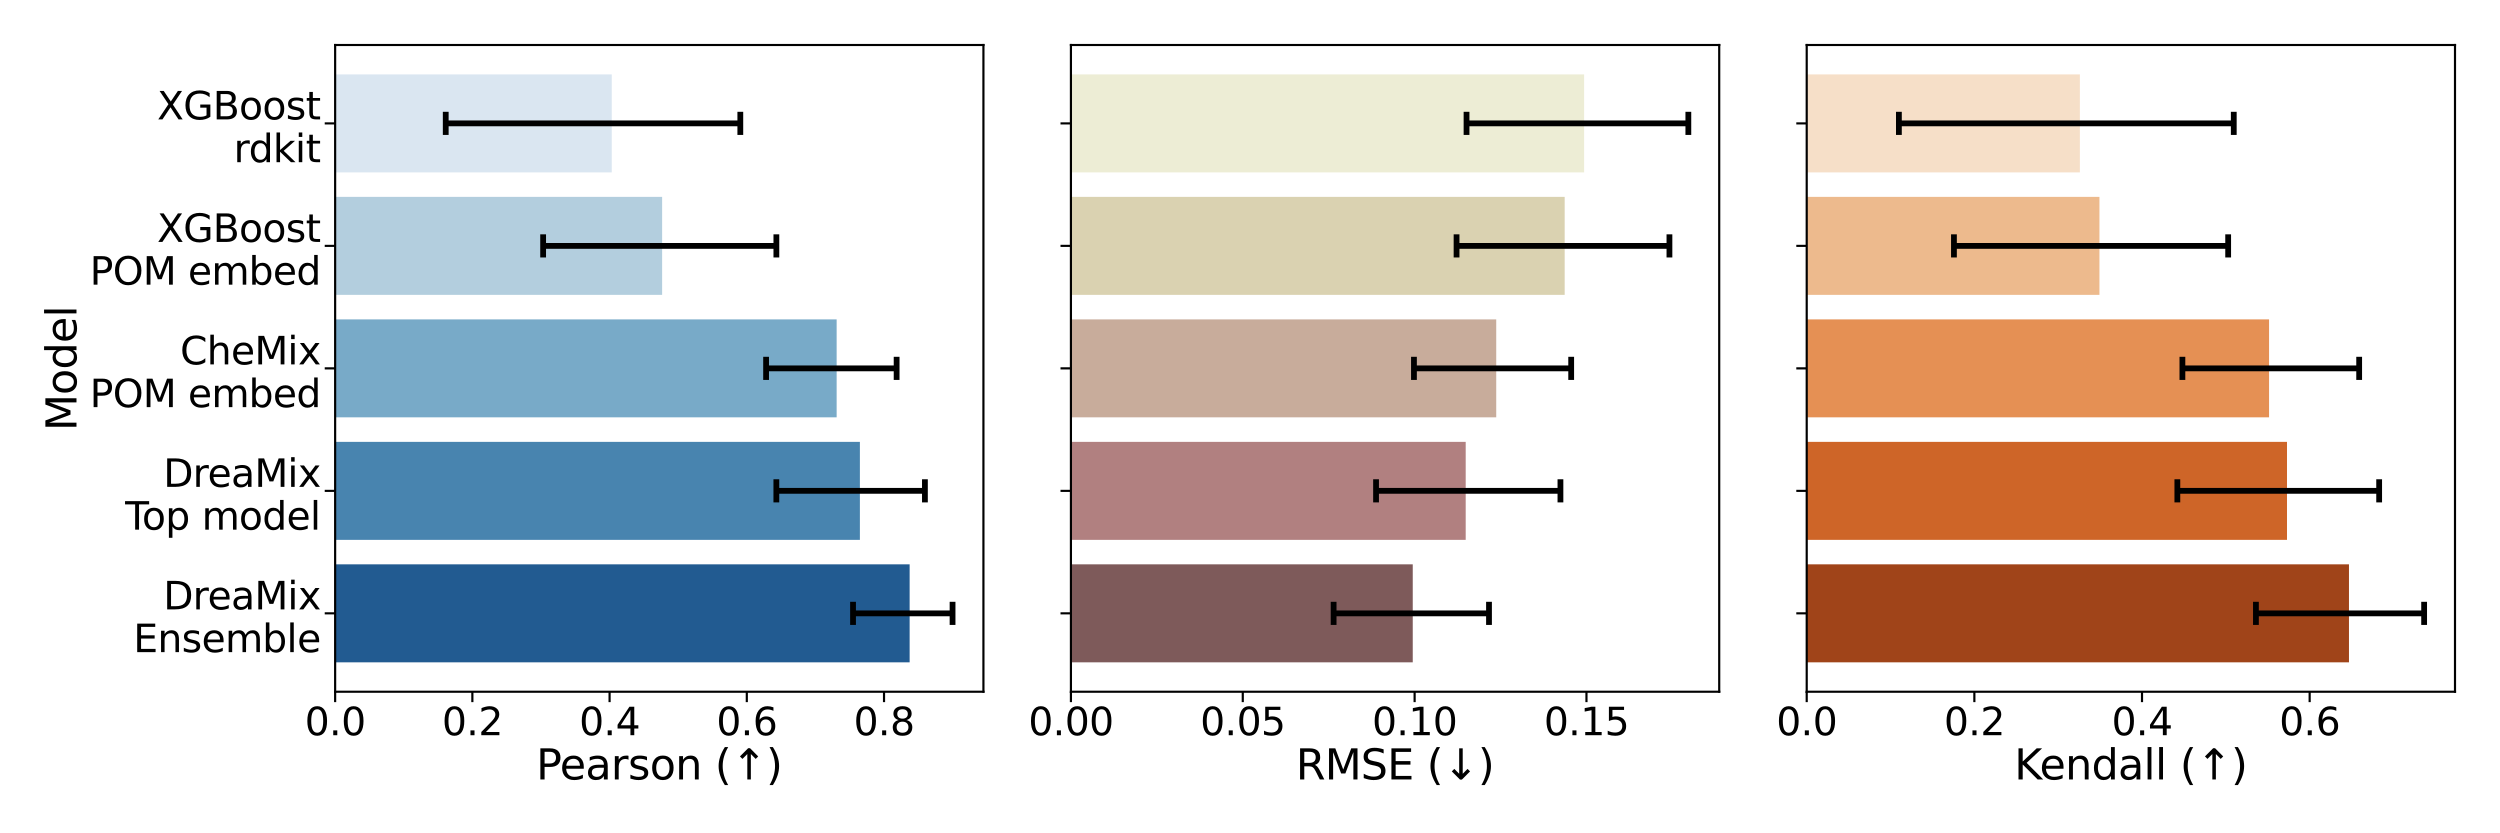 <?xml version="1.0" encoding="utf-8" standalone="no"?>
<!DOCTYPE svg PUBLIC "-//W3C//DTD SVG 1.1//EN"
  "http://www.w3.org/Graphics/SVG/1.1/DTD/svg11.dtd">
<svg xmlns:xlink="http://www.w3.org/1999/xlink" width="2160pt" height="720pt" viewBox="0 0 2160 720" xmlns="http://www.w3.org/2000/svg" version="1.1">
 <defs>
  <style type="text/css">*{stroke-linejoin: round; stroke-linecap: butt}</style>
 </defs>
 <g id="figure_1">
  <g id="patch_1">
   <path d="M 0 720 
L 2160 720 
L 2160 0 
L 0 0 
z
" style="fill: #ffffff"/>
  </g>
  <g id="axes_1">
   <g id="patch_2">
    <path d="M 289.56 597.66 
L 849.68 597.66 
L 849.68 38.88 
L 289.56 38.88 
z
" style="fill: #ffffff"/>
   </g>
   <g id="patch_3">
    <path d="M 289.56 64.279 
L 528.559 64.279 
L 528.559 148.943 
L 289.56 148.943 
z
" clip-path="url(#pa38b4988a2)" style="fill: #dae6f1"/>
   </g>
   <g id="patch_4">
    <path d="M 289.56 170.109 
L 572.081 170.109 
L 572.081 254.772 
L 289.56 254.772 
z
" clip-path="url(#pa38b4988a2)" style="fill: #b3cede"/>
   </g>
   <g id="patch_5">
    <path d="M 289.56 275.938 
L 722.865 275.938 
L 722.865 360.602 
L 289.56 360.602 
z
" clip-path="url(#pa38b4988a2)" style="fill: #78aac8"/>
   </g>
   <g id="patch_6">
    <path d="M 289.56 381.768 
L 742.945 381.768 
L 742.945 466.431 
L 289.56 466.431 
z
" clip-path="url(#pa38b4988a2)" style="fill: #4884af"/>
   </g>
   <g id="patch_7">
    <path d="M 289.56 487.597 
L 785.924 487.597 
L 785.924 572.261 
L 289.56 572.261 
z
" clip-path="url(#pa38b4988a2)" style="fill: #225b91"/>
   </g>
   <g id="matplotlib.axis_1">
    <g id="xtick_1">
     <g id="line2d_1">
      <defs>
       <path id="mf8a71dfb52" d="M 0 0 
L 0 9 
" style="stroke: #000000; stroke-width: 1.875"/>
      </defs>
      <g>
       <use xlink:href="#mf8a71dfb52" x="289.56" y="597.66" style="stroke: #000000; stroke-width: 1.875"/>
      </g>
     </g>
     <g id="text_1">
      <!-- 0.0 -->
      <g transform="translate(263.32 635.235) scale(0.33 -0.33)">
       <defs>
        <path id="DejaVuSans-30" d="M 2034 4250 
Q 1547 4250 1301 3770 
Q 1056 3291 1056 2328 
Q 1056 1369 1301 889 
Q 1547 409 2034 409 
Q 2525 409 2770 889 
Q 3016 1369 3016 2328 
Q 3016 3291 2770 3770 
Q 2525 4250 2034 4250 
z
M 2034 4750 
Q 2819 4750 3233 4129 
Q 3647 3509 3647 2328 
Q 3647 1150 3233 529 
Q 2819 -91 2034 -91 
Q 1250 -91 836 529 
Q 422 1150 422 2328 
Q 422 3509 836 4129 
Q 1250 4750 2034 4750 
z
" transform="scale(0.016)"/>
        <path id="DejaVuSans-2e" d="M 684 794 
L 1344 794 
L 1344 0 
L 684 0 
L 684 794 
z
" transform="scale(0.016)"/>
       </defs>
       <use xlink:href="#DejaVuSans-30"/>
       <use xlink:href="#DejaVuSans-2e" x="63.623"/>
       <use xlink:href="#DejaVuSans-30" x="95.41"/>
      </g>
     </g>
    </g>
    <g id="xtick_2">
     <g id="line2d_2">
      <g>
       <use xlink:href="#mf8a71dfb52" x="408.12" y="597.66" style="stroke: #000000; stroke-width: 1.875"/>
      </g>
     </g>
     <g id="text_2">
      <!-- 0.2 -->
      <g transform="translate(381.88 635.235) scale(0.33 -0.33)">
       <defs>
        <path id="DejaVuSans-32" d="M 1228 531 
L 3431 531 
L 3431 0 
L 469 0 
L 469 531 
Q 828 903 1448 1529 
Q 2069 2156 2228 2338 
Q 2531 2678 2651 2914 
Q 2772 3150 2772 3378 
Q 2772 3750 2511 3984 
Q 2250 4219 1831 4219 
Q 1534 4219 1204 4116 
Q 875 4013 500 3803 
L 500 4441 
Q 881 4594 1212 4672 
Q 1544 4750 1819 4750 
Q 2544 4750 2975 4387 
Q 3406 4025 3406 3419 
Q 3406 3131 3298 2873 
Q 3191 2616 2906 2266 
Q 2828 2175 2409 1742 
Q 1991 1309 1228 531 
z
" transform="scale(0.016)"/>
       </defs>
       <use xlink:href="#DejaVuSans-30"/>
       <use xlink:href="#DejaVuSans-2e" x="63.623"/>
       <use xlink:href="#DejaVuSans-32" x="95.41"/>
      </g>
     </g>
    </g>
    <g id="xtick_3">
     <g id="line2d_3">
      <g>
       <use xlink:href="#mf8a71dfb52" x="526.679" y="597.66" style="stroke: #000000; stroke-width: 1.875"/>
      </g>
     </g>
     <g id="text_3">
      <!-- 0.4 -->
      <g transform="translate(500.439 635.235) scale(0.33 -0.33)">
       <defs>
        <path id="DejaVuSans-34" d="M 2419 4116 
L 825 1625 
L 2419 1625 
L 2419 4116 
z
M 2253 4666 
L 3047 4666 
L 3047 1625 
L 3713 1625 
L 3713 1100 
L 3047 1100 
L 3047 0 
L 2419 0 
L 2419 1100 
L 313 1100 
L 313 1709 
L 2253 4666 
z
" transform="scale(0.016)"/>
       </defs>
       <use xlink:href="#DejaVuSans-30"/>
       <use xlink:href="#DejaVuSans-2e" x="63.623"/>
       <use xlink:href="#DejaVuSans-34" x="95.41"/>
      </g>
     </g>
    </g>
    <g id="xtick_4">
     <g id="line2d_4">
      <g>
       <use xlink:href="#mf8a71dfb52" x="645.239" y="597.66" style="stroke: #000000; stroke-width: 1.875"/>
      </g>
     </g>
     <g id="text_4">
      <!-- 0.6 -->
      <g transform="translate(618.999 635.235) scale(0.33 -0.33)">
       <defs>
        <path id="DejaVuSans-36" d="M 2113 2584 
Q 1688 2584 1439 2293 
Q 1191 2003 1191 1497 
Q 1191 994 1439 701 
Q 1688 409 2113 409 
Q 2538 409 2786 701 
Q 3034 994 3034 1497 
Q 3034 2003 2786 2293 
Q 2538 2584 2113 2584 
z
M 3366 4563 
L 3366 3988 
Q 3128 4100 2886 4159 
Q 2644 4219 2406 4219 
Q 1781 4219 1451 3797 
Q 1122 3375 1075 2522 
Q 1259 2794 1537 2939 
Q 1816 3084 2150 3084 
Q 2853 3084 3261 2657 
Q 3669 2231 3669 1497 
Q 3669 778 3244 343 
Q 2819 -91 2113 -91 
Q 1303 -91 875 529 
Q 447 1150 447 2328 
Q 447 3434 972 4092 
Q 1497 4750 2381 4750 
Q 2619 4750 2861 4703 
Q 3103 4656 3366 4563 
z
" transform="scale(0.016)"/>
       </defs>
       <use xlink:href="#DejaVuSans-30"/>
       <use xlink:href="#DejaVuSans-2e" x="63.623"/>
       <use xlink:href="#DejaVuSans-36" x="95.41"/>
      </g>
     </g>
    </g>
    <g id="xtick_5">
     <g id="line2d_5">
      <g>
       <use xlink:href="#mf8a71dfb52" x="763.799" y="597.66" style="stroke: #000000; stroke-width: 1.875"/>
      </g>
     </g>
     <g id="text_5">
      <!-- 0.8 -->
      <g transform="translate(737.559 635.235) scale(0.33 -0.33)">
       <defs>
        <path id="DejaVuSans-38" d="M 2034 2216 
Q 1584 2216 1326 1975 
Q 1069 1734 1069 1313 
Q 1069 891 1326 650 
Q 1584 409 2034 409 
Q 2484 409 2743 651 
Q 3003 894 3003 1313 
Q 3003 1734 2745 1975 
Q 2488 2216 2034 2216 
z
M 1403 2484 
Q 997 2584 770 2862 
Q 544 3141 544 3541 
Q 544 4100 942 4425 
Q 1341 4750 2034 4750 
Q 2731 4750 3128 4425 
Q 3525 4100 3525 3541 
Q 3525 3141 3298 2862 
Q 3072 2584 2669 2484 
Q 3125 2378 3379 2068 
Q 3634 1759 3634 1313 
Q 3634 634 3220 271 
Q 2806 -91 2034 -91 
Q 1263 -91 848 271 
Q 434 634 434 1313 
Q 434 1759 690 2068 
Q 947 2378 1403 2484 
z
M 1172 3481 
Q 1172 3119 1398 2916 
Q 1625 2713 2034 2713 
Q 2441 2713 2670 2916 
Q 2900 3119 2900 3481 
Q 2900 3844 2670 4047 
Q 2441 4250 2034 4250 
Q 1625 4250 1398 4047 
Q 1172 3844 1172 3481 
z
" transform="scale(0.016)"/>
       </defs>
       <use xlink:href="#DejaVuSans-30"/>
       <use xlink:href="#DejaVuSans-2e" x="63.623"/>
       <use xlink:href="#DejaVuSans-38" x="95.41"/>
      </g>
     </g>
    </g>
    <g id="text_6">
     <!-- Pearson (↑) -->
     <g transform="translate(463.265 673.452) scale(0.36 -0.36)">
      <defs>
       <path id="DejaVuSans-50" d="M 1259 4147 
L 1259 2394 
L 2053 2394 
Q 2494 2394 2734 2622 
Q 2975 2850 2975 3272 
Q 2975 3691 2734 3919 
Q 2494 4147 2053 4147 
L 1259 4147 
z
M 628 4666 
L 2053 4666 
Q 2838 4666 3239 4311 
Q 3641 3956 3641 3272 
Q 3641 2581 3239 2228 
Q 2838 1875 2053 1875 
L 1259 1875 
L 1259 0 
L 628 0 
L 628 4666 
z
" transform="scale(0.016)"/>
       <path id="DejaVuSans-65" d="M 3597 1894 
L 3597 1613 
L 953 1613 
Q 991 1019 1311 708 
Q 1631 397 2203 397 
Q 2534 397 2845 478 
Q 3156 559 3463 722 
L 3463 178 
Q 3153 47 2828 -22 
Q 2503 -91 2169 -91 
Q 1331 -91 842 396 
Q 353 884 353 1716 
Q 353 2575 817 3079 
Q 1281 3584 2069 3584 
Q 2775 3584 3186 3129 
Q 3597 2675 3597 1894 
z
M 3022 2063 
Q 3016 2534 2758 2815 
Q 2500 3097 2075 3097 
Q 1594 3097 1305 2825 
Q 1016 2553 972 2059 
L 3022 2063 
z
" transform="scale(0.016)"/>
       <path id="DejaVuSans-61" d="M 2194 1759 
Q 1497 1759 1228 1600 
Q 959 1441 959 1056 
Q 959 750 1161 570 
Q 1363 391 1709 391 
Q 2188 391 2477 730 
Q 2766 1069 2766 1631 
L 2766 1759 
L 2194 1759 
z
M 3341 1997 
L 3341 0 
L 2766 0 
L 2766 531 
Q 2569 213 2275 61 
Q 1981 -91 1556 -91 
Q 1019 -91 701 211 
Q 384 513 384 1019 
Q 384 1609 779 1909 
Q 1175 2209 1959 2209 
L 2766 2209 
L 2766 2266 
Q 2766 2663 2505 2880 
Q 2244 3097 1772 3097 
Q 1472 3097 1187 3025 
Q 903 2953 641 2809 
L 641 3341 
Q 956 3463 1253 3523 
Q 1550 3584 1831 3584 
Q 2591 3584 2966 3190 
Q 3341 2797 3341 1997 
z
" transform="scale(0.016)"/>
       <path id="DejaVuSans-72" d="M 2631 2963 
Q 2534 3019 2420 3045 
Q 2306 3072 2169 3072 
Q 1681 3072 1420 2755 
Q 1159 2438 1159 1844 
L 1159 0 
L 581 0 
L 581 3500 
L 1159 3500 
L 1159 2956 
Q 1341 3275 1631 3429 
Q 1922 3584 2338 3584 
Q 2397 3584 2469 3576 
Q 2541 3569 2628 3553 
L 2631 2963 
z
" transform="scale(0.016)"/>
       <path id="DejaVuSans-73" d="M 2834 3397 
L 2834 2853 
Q 2591 2978 2328 3040 
Q 2066 3103 1784 3103 
Q 1356 3103 1142 2972 
Q 928 2841 928 2578 
Q 928 2378 1081 2264 
Q 1234 2150 1697 2047 
L 1894 2003 
Q 2506 1872 2764 1633 
Q 3022 1394 3022 966 
Q 3022 478 2636 193 
Q 2250 -91 1575 -91 
Q 1294 -91 989 -36 
Q 684 19 347 128 
L 347 722 
Q 666 556 975 473 
Q 1284 391 1588 391 
Q 1994 391 2212 530 
Q 2431 669 2431 922 
Q 2431 1156 2273 1281 
Q 2116 1406 1581 1522 
L 1381 1569 
Q 847 1681 609 1914 
Q 372 2147 372 2553 
Q 372 3047 722 3315 
Q 1072 3584 1716 3584 
Q 2034 3584 2315 3537 
Q 2597 3491 2834 3397 
z
" transform="scale(0.016)"/>
       <path id="DejaVuSans-6f" d="M 1959 3097 
Q 1497 3097 1228 2736 
Q 959 2375 959 1747 
Q 959 1119 1226 758 
Q 1494 397 1959 397 
Q 2419 397 2687 759 
Q 2956 1122 2956 1747 
Q 2956 2369 2687 2733 
Q 2419 3097 1959 3097 
z
M 1959 3584 
Q 2709 3584 3137 3096 
Q 3566 2609 3566 1747 
Q 3566 888 3137 398 
Q 2709 -91 1959 -91 
Q 1206 -91 779 398 
Q 353 888 353 1747 
Q 353 2609 779 3096 
Q 1206 3584 1959 3584 
z
" transform="scale(0.016)"/>
       <path id="DejaVuSans-6e" d="M 3513 2113 
L 3513 0 
L 2938 0 
L 2938 2094 
Q 2938 2591 2744 2837 
Q 2550 3084 2163 3084 
Q 1697 3084 1428 2787 
Q 1159 2491 1159 1978 
L 1159 0 
L 581 0 
L 581 3500 
L 1159 3500 
L 1159 2956 
Q 1366 3272 1645 3428 
Q 1925 3584 2291 3584 
Q 2894 3584 3203 3211 
Q 3513 2838 3513 2113 
z
" transform="scale(0.016)"/>
       <path id="DejaVuSans-20" transform="scale(0.016)"/>
       <path id="DejaVuSans-28" d="M 1984 4856 
Q 1566 4138 1362 3434 
Q 1159 2731 1159 2009 
Q 1159 1288 1364 580 
Q 1569 -128 1984 -844 
L 1484 -844 
Q 1016 -109 783 600 
Q 550 1309 550 2009 
Q 550 2706 781 3412 
Q 1013 4119 1484 4856 
L 1984 4856 
z
" transform="scale(0.016)"/>
       <path id="DejaVuSans-2191" d="M 2541 4688 
L 2822 4688 
L 4047 3456 
L 3672 3081 
L 2947 3813 
L 2947 0 
L 2416 0 
L 2416 3813 
L 1684 3081 
L 1309 3456 
L 2541 4688 
z
" transform="scale(0.016)"/>
       <path id="DejaVuSans-29" d="M 513 4856 
L 1013 4856 
Q 1481 4119 1714 3412 
Q 1947 2706 1947 2009 
Q 1947 1309 1714 600 
Q 1481 -109 1013 -844 
L 513 -844 
Q 928 -128 1133 580 
Q 1338 1288 1338 2009 
Q 1338 2731 1133 3434 
Q 928 4138 513 4856 
z
" transform="scale(0.016)"/>
      </defs>
      <use xlink:href="#DejaVuSans-50"/>
      <use xlink:href="#DejaVuSans-65" x="56.678"/>
      <use xlink:href="#DejaVuSans-61" x="118.201"/>
      <use xlink:href="#DejaVuSans-72" x="179.48"/>
      <use xlink:href="#DejaVuSans-73" x="220.594"/>
      <use xlink:href="#DejaVuSans-6f" x="272.693"/>
      <use xlink:href="#DejaVuSans-6e" x="333.875"/>
      <use xlink:href="#DejaVuSans-20" x="397.254"/>
      <use xlink:href="#DejaVuSans-28" x="429.041"/>
      <use xlink:href="#DejaVuSans-2191" x="468.055"/>
      <use xlink:href="#DejaVuSans-29" x="551.844"/>
     </g>
    </g>
   </g>
   <g id="matplotlib.axis_2">
    <g id="ytick_1">
     <g id="line2d_6">
      <defs>
       <path id="m5693f04864" d="M 0 0 
L -9 0 
" style="stroke: #000000; stroke-width: 1.875"/>
      </defs>
      <g>
       <use xlink:href="#m5693f04864" x="289.56" y="106.611" style="stroke: #000000; stroke-width: 1.875"/>
      </g>
     </g>
     <g id="text_7">
      <!-- XGBoost -->
      <g transform="translate(135.732 103.179) scale(0.33 -0.33)">
       <defs>
        <path id="DejaVuSans-58" d="M 403 4666 
L 1081 4666 
L 2241 2931 
L 3406 4666 
L 4084 4666 
L 2584 2425 
L 4184 0 
L 3506 0 
L 2194 1984 
L 872 0 
L 191 0 
L 1856 2491 
L 403 4666 
z
" transform="scale(0.016)"/>
        <path id="DejaVuSans-47" d="M 3809 666 
L 3809 1919 
L 2778 1919 
L 2778 2438 
L 4434 2438 
L 4434 434 
Q 4069 175 3628 42 
Q 3188 -91 2688 -91 
Q 1594 -91 976 548 
Q 359 1188 359 2328 
Q 359 3472 976 4111 
Q 1594 4750 2688 4750 
Q 3144 4750 3555 4637 
Q 3966 4525 4313 4306 
L 4313 3634 
Q 3963 3931 3569 4081 
Q 3175 4231 2741 4231 
Q 1884 4231 1454 3753 
Q 1025 3275 1025 2328 
Q 1025 1384 1454 906 
Q 1884 428 2741 428 
Q 3075 428 3337 486 
Q 3600 544 3809 666 
z
" transform="scale(0.016)"/>
        <path id="DejaVuSans-42" d="M 1259 2228 
L 1259 519 
L 2272 519 
Q 2781 519 3026 730 
Q 3272 941 3272 1375 
Q 3272 1813 3026 2020 
Q 2781 2228 2272 2228 
L 1259 2228 
z
M 1259 4147 
L 1259 2741 
L 2194 2741 
Q 2656 2741 2882 2914 
Q 3109 3088 3109 3444 
Q 3109 3797 2882 3972 
Q 2656 4147 2194 4147 
L 1259 4147 
z
M 628 4666 
L 2241 4666 
Q 2963 4666 3353 4366 
Q 3744 4066 3744 3513 
Q 3744 3084 3544 2831 
Q 3344 2578 2956 2516 
Q 3422 2416 3680 2098 
Q 3938 1781 3938 1306 
Q 3938 681 3513 340 
Q 3088 0 2303 0 
L 628 0 
L 628 4666 
z
" transform="scale(0.016)"/>
        <path id="DejaVuSans-74" d="M 1172 4494 
L 1172 3500 
L 2356 3500 
L 2356 3053 
L 1172 3053 
L 1172 1153 
Q 1172 725 1289 603 
Q 1406 481 1766 481 
L 2356 481 
L 2356 0 
L 1766 0 
Q 1100 0 847 248 
Q 594 497 594 1153 
L 594 3053 
L 172 3053 
L 172 3500 
L 594 3500 
L 594 4494 
L 1172 4494 
z
" transform="scale(0.016)"/>
       </defs>
       <use xlink:href="#DejaVuSans-58"/>
       <use xlink:href="#DejaVuSans-47" x="68.506"/>
       <use xlink:href="#DejaVuSans-42" x="145.996"/>
       <use xlink:href="#DejaVuSans-6f" x="214.6"/>
       <use xlink:href="#DejaVuSans-6f" x="275.781"/>
       <use xlink:href="#DejaVuSans-73" x="336.963"/>
       <use xlink:href="#DejaVuSans-74" x="389.062"/>
      </g>
      <!-- rdkit -->
      <g transform="translate(201.908 140.132) scale(0.33 -0.33)">
       <defs>
        <path id="DejaVuSans-64" d="M 2906 2969 
L 2906 4863 
L 3481 4863 
L 3481 0 
L 2906 0 
L 2906 525 
Q 2725 213 2448 61 
Q 2172 -91 1784 -91 
Q 1150 -91 751 415 
Q 353 922 353 1747 
Q 353 2572 751 3078 
Q 1150 3584 1784 3584 
Q 2172 3584 2448 3432 
Q 2725 3281 2906 2969 
z
M 947 1747 
Q 947 1113 1208 752 
Q 1469 391 1925 391 
Q 2381 391 2643 752 
Q 2906 1113 2906 1747 
Q 2906 2381 2643 2742 
Q 2381 3103 1925 3103 
Q 1469 3103 1208 2742 
Q 947 2381 947 1747 
z
" transform="scale(0.016)"/>
        <path id="DejaVuSans-6b" d="M 581 4863 
L 1159 4863 
L 1159 1991 
L 2875 3500 
L 3609 3500 
L 1753 1863 
L 3688 0 
L 2938 0 
L 1159 1709 
L 1159 0 
L 581 0 
L 581 4863 
z
" transform="scale(0.016)"/>
        <path id="DejaVuSans-69" d="M 603 3500 
L 1178 3500 
L 1178 0 
L 603 0 
L 603 3500 
z
M 603 4863 
L 1178 4863 
L 1178 4134 
L 603 4134 
L 603 4863 
z
" transform="scale(0.016)"/>
       </defs>
       <use xlink:href="#DejaVuSans-72"/>
       <use xlink:href="#DejaVuSans-64" x="39.363"/>
       <use xlink:href="#DejaVuSans-6b" x="102.84"/>
       <use xlink:href="#DejaVuSans-69" x="160.75"/>
       <use xlink:href="#DejaVuSans-74" x="188.533"/>
      </g>
     </g>
    </g>
    <g id="ytick_2">
     <g id="line2d_7">
      <g>
       <use xlink:href="#m5693f04864" x="289.56" y="212.44" style="stroke: #000000; stroke-width: 1.875"/>
      </g>
     </g>
     <g id="text_8">
      <!-- XGBoost -->
      <g transform="translate(135.732 209.009) scale(0.33 -0.33)">
       <use xlink:href="#DejaVuSans-58"/>
       <use xlink:href="#DejaVuSans-47" x="68.506"/>
       <use xlink:href="#DejaVuSans-42" x="145.996"/>
       <use xlink:href="#DejaVuSans-6f" x="214.6"/>
       <use xlink:href="#DejaVuSans-6f" x="275.781"/>
       <use xlink:href="#DejaVuSans-73" x="336.963"/>
       <use xlink:href="#DejaVuSans-74" x="389.062"/>
      </g>
      <!-- POM embed -->
      <g transform="translate(77.57 245.962) scale(0.33 -0.33)">
       <defs>
        <path id="DejaVuSans-4f" d="M 2522 4238 
Q 1834 4238 1429 3725 
Q 1025 3213 1025 2328 
Q 1025 1447 1429 934 
Q 1834 422 2522 422 
Q 3209 422 3611 934 
Q 4013 1447 4013 2328 
Q 4013 3213 3611 3725 
Q 3209 4238 2522 4238 
z
M 2522 4750 
Q 3503 4750 4090 4092 
Q 4678 3434 4678 2328 
Q 4678 1225 4090 567 
Q 3503 -91 2522 -91 
Q 1538 -91 948 565 
Q 359 1222 359 2328 
Q 359 3434 948 4092 
Q 1538 4750 2522 4750 
z
" transform="scale(0.016)"/>
        <path id="DejaVuSans-4d" d="M 628 4666 
L 1569 4666 
L 2759 1491 
L 3956 4666 
L 4897 4666 
L 4897 0 
L 4281 0 
L 4281 4097 
L 3078 897 
L 2444 897 
L 1241 4097 
L 1241 0 
L 628 0 
L 628 4666 
z
" transform="scale(0.016)"/>
        <path id="DejaVuSans-6d" d="M 3328 2828 
Q 3544 3216 3844 3400 
Q 4144 3584 4550 3584 
Q 5097 3584 5394 3201 
Q 5691 2819 5691 2113 
L 5691 0 
L 5113 0 
L 5113 2094 
Q 5113 2597 4934 2840 
Q 4756 3084 4391 3084 
Q 3944 3084 3684 2787 
Q 3425 2491 3425 1978 
L 3425 0 
L 2847 0 
L 2847 2094 
Q 2847 2600 2669 2842 
Q 2491 3084 2119 3084 
Q 1678 3084 1418 2786 
Q 1159 2488 1159 1978 
L 1159 0 
L 581 0 
L 581 3500 
L 1159 3500 
L 1159 2956 
Q 1356 3278 1631 3431 
Q 1906 3584 2284 3584 
Q 2666 3584 2933 3390 
Q 3200 3197 3328 2828 
z
" transform="scale(0.016)"/>
        <path id="DejaVuSans-62" d="M 3116 1747 
Q 3116 2381 2855 2742 
Q 2594 3103 2138 3103 
Q 1681 3103 1420 2742 
Q 1159 2381 1159 1747 
Q 1159 1113 1420 752 
Q 1681 391 2138 391 
Q 2594 391 2855 752 
Q 3116 1113 3116 1747 
z
M 1159 2969 
Q 1341 3281 1617 3432 
Q 1894 3584 2278 3584 
Q 2916 3584 3314 3078 
Q 3713 2572 3713 1747 
Q 3713 922 3314 415 
Q 2916 -91 2278 -91 
Q 1894 -91 1617 61 
Q 1341 213 1159 525 
L 1159 0 
L 581 0 
L 581 4863 
L 1159 4863 
L 1159 2969 
z
" transform="scale(0.016)"/>
       </defs>
       <use xlink:href="#DejaVuSans-50"/>
       <use xlink:href="#DejaVuSans-4f" x="60.303"/>
       <use xlink:href="#DejaVuSans-4d" x="139.014"/>
       <use xlink:href="#DejaVuSans-20" x="225.293"/>
       <use xlink:href="#DejaVuSans-65" x="257.08"/>
       <use xlink:href="#DejaVuSans-6d" x="318.604"/>
       <use xlink:href="#DejaVuSans-62" x="416.016"/>
       <use xlink:href="#DejaVuSans-65" x="479.492"/>
       <use xlink:href="#DejaVuSans-64" x="541.016"/>
      </g>
     </g>
    </g>
    <g id="ytick_3">
     <g id="line2d_8">
      <g>
       <use xlink:href="#m5693f04864" x="289.56" y="318.27" style="stroke: #000000; stroke-width: 1.875"/>
      </g>
     </g>
     <g id="text_9">
      <!-- CheMix -->
      <g transform="translate(155.625 314.839) scale(0.33 -0.33)">
       <defs>
        <path id="DejaVuSans-43" d="M 4122 4306 
L 4122 3641 
Q 3803 3938 3442 4084 
Q 3081 4231 2675 4231 
Q 1875 4231 1450 3742 
Q 1025 3253 1025 2328 
Q 1025 1406 1450 917 
Q 1875 428 2675 428 
Q 3081 428 3442 575 
Q 3803 722 4122 1019 
L 4122 359 
Q 3791 134 3420 21 
Q 3050 -91 2638 -91 
Q 1578 -91 968 557 
Q 359 1206 359 2328 
Q 359 3453 968 4101 
Q 1578 4750 2638 4750 
Q 3056 4750 3426 4639 
Q 3797 4528 4122 4306 
z
" transform="scale(0.016)"/>
        <path id="DejaVuSans-68" d="M 3513 2113 
L 3513 0 
L 2938 0 
L 2938 2094 
Q 2938 2591 2744 2837 
Q 2550 3084 2163 3084 
Q 1697 3084 1428 2787 
Q 1159 2491 1159 1978 
L 1159 0 
L 581 0 
L 581 4863 
L 1159 4863 
L 1159 2956 
Q 1366 3272 1645 3428 
Q 1925 3584 2291 3584 
Q 2894 3584 3203 3211 
Q 3513 2838 3513 2113 
z
" transform="scale(0.016)"/>
        <path id="DejaVuSans-78" d="M 3513 3500 
L 2247 1797 
L 3578 0 
L 2900 0 
L 1881 1375 
L 863 0 
L 184 0 
L 1544 1831 
L 300 3500 
L 978 3500 
L 1906 2253 
L 2834 3500 
L 3513 3500 
z
" transform="scale(0.016)"/>
       </defs>
       <use xlink:href="#DejaVuSans-43"/>
       <use xlink:href="#DejaVuSans-68" x="69.824"/>
       <use xlink:href="#DejaVuSans-65" x="133.203"/>
       <use xlink:href="#DejaVuSans-4d" x="194.727"/>
       <use xlink:href="#DejaVuSans-69" x="281.006"/>
       <use xlink:href="#DejaVuSans-78" x="308.789"/>
      </g>
      <!-- POM embed -->
      <g transform="translate(77.57 351.791) scale(0.33 -0.33)">
       <use xlink:href="#DejaVuSans-50"/>
       <use xlink:href="#DejaVuSans-4f" x="60.303"/>
       <use xlink:href="#DejaVuSans-4d" x="139.014"/>
       <use xlink:href="#DejaVuSans-20" x="225.293"/>
       <use xlink:href="#DejaVuSans-65" x="257.08"/>
       <use xlink:href="#DejaVuSans-6d" x="318.604"/>
       <use xlink:href="#DejaVuSans-62" x="416.016"/>
       <use xlink:href="#DejaVuSans-65" x="479.492"/>
       <use xlink:href="#DejaVuSans-64" x="541.016"/>
      </g>
     </g>
    </g>
    <g id="ytick_4">
     <g id="line2d_9">
      <g>
       <use xlink:href="#m5693f04864" x="289.56" y="424.1" style="stroke: #000000; stroke-width: 1.875"/>
      </g>
     </g>
     <g id="text_10">
      <!-- DreaMix -->
      <g transform="translate(141.126 420.668) scale(0.33 -0.33)">
       <defs>
        <path id="DejaVuSans-44" d="M 1259 4147 
L 1259 519 
L 2022 519 
Q 2988 519 3436 956 
Q 3884 1394 3884 2338 
Q 3884 3275 3436 3711 
Q 2988 4147 2022 4147 
L 1259 4147 
z
M 628 4666 
L 1925 4666 
Q 3281 4666 3915 4102 
Q 4550 3538 4550 2338 
Q 4550 1131 3912 565 
Q 3275 0 1925 0 
L 628 0 
L 628 4666 
z
" transform="scale(0.016)"/>
       </defs>
       <use xlink:href="#DejaVuSans-44"/>
       <use xlink:href="#DejaVuSans-72" x="77.002"/>
       <use xlink:href="#DejaVuSans-65" x="115.865"/>
       <use xlink:href="#DejaVuSans-61" x="177.389"/>
       <use xlink:href="#DejaVuSans-4d" x="238.668"/>
       <use xlink:href="#DejaVuSans-69" x="324.947"/>
       <use xlink:href="#DejaVuSans-78" x="352.73"/>
      </g>
      <!-- Top model -->
      <g transform="translate(108.126 457.621) scale(0.33 -0.33)">
       <defs>
        <path id="DejaVuSans-54" d="M -19 4666 
L 3928 4666 
L 3928 4134 
L 2272 4134 
L 2272 0 
L 1638 0 
L 1638 4134 
L -19 4134 
L -19 4666 
z
" transform="scale(0.016)"/>
        <path id="DejaVuSans-70" d="M 1159 525 
L 1159 -1331 
L 581 -1331 
L 581 3500 
L 1159 3500 
L 1159 2969 
Q 1341 3281 1617 3432 
Q 1894 3584 2278 3584 
Q 2916 3584 3314 3078 
Q 3713 2572 3713 1747 
Q 3713 922 3314 415 
Q 2916 -91 2278 -91 
Q 1894 -91 1617 61 
Q 1341 213 1159 525 
z
M 3116 1747 
Q 3116 2381 2855 2742 
Q 2594 3103 2138 3103 
Q 1681 3103 1420 2742 
Q 1159 2381 1159 1747 
Q 1159 1113 1420 752 
Q 1681 391 2138 391 
Q 2594 391 2855 752 
Q 3116 1113 3116 1747 
z
" transform="scale(0.016)"/>
        <path id="DejaVuSans-6c" d="M 603 4863 
L 1178 4863 
L 1178 0 
L 603 0 
L 603 4863 
z
" transform="scale(0.016)"/>
       </defs>
       <use xlink:href="#DejaVuSans-54"/>
       <use xlink:href="#DejaVuSans-6f" x="44.084"/>
       <use xlink:href="#DejaVuSans-70" x="105.266"/>
       <use xlink:href="#DejaVuSans-20" x="168.742"/>
       <use xlink:href="#DejaVuSans-6d" x="200.529"/>
       <use xlink:href="#DejaVuSans-6f" x="297.941"/>
       <use xlink:href="#DejaVuSans-64" x="359.123"/>
       <use xlink:href="#DejaVuSans-65" x="422.6"/>
       <use xlink:href="#DejaVuSans-6c" x="484.123"/>
      </g>
     </g>
    </g>
    <g id="ytick_5">
     <g id="line2d_10">
      <g>
       <use xlink:href="#m5693f04864" x="289.56" y="529.929" style="stroke: #000000; stroke-width: 1.875"/>
      </g>
     </g>
     <g id="text_11">
      <!-- DreaMix -->
      <g transform="translate(141.126 526.498) scale(0.33 -0.33)">
       <use xlink:href="#DejaVuSans-44"/>
       <use xlink:href="#DejaVuSans-72" x="77.002"/>
       <use xlink:href="#DejaVuSans-65" x="115.865"/>
       <use xlink:href="#DejaVuSans-61" x="177.389"/>
       <use xlink:href="#DejaVuSans-4d" x="238.668"/>
       <use xlink:href="#DejaVuSans-69" x="324.947"/>
       <use xlink:href="#DejaVuSans-78" x="352.73"/>
      </g>
      <!-- Ensemble -->
      <g transform="translate(115.231 563.45) scale(0.33 -0.33)">
       <defs>
        <path id="DejaVuSans-45" d="M 628 4666 
L 3578 4666 
L 3578 4134 
L 1259 4134 
L 1259 2753 
L 3481 2753 
L 3481 2222 
L 1259 2222 
L 1259 531 
L 3634 531 
L 3634 0 
L 628 0 
L 628 4666 
z
" transform="scale(0.016)"/>
       </defs>
       <use xlink:href="#DejaVuSans-45"/>
       <use xlink:href="#DejaVuSans-6e" x="63.184"/>
       <use xlink:href="#DejaVuSans-73" x="126.562"/>
       <use xlink:href="#DejaVuSans-65" x="178.662"/>
       <use xlink:href="#DejaVuSans-6d" x="240.186"/>
       <use xlink:href="#DejaVuSans-62" x="337.598"/>
       <use xlink:href="#DejaVuSans-6c" x="401.074"/>
       <use xlink:href="#DejaVuSans-65" x="428.857"/>
      </g>
     </g>
    </g>
    <g id="text_12">
     <!-- Model -->
     <g transform="translate(66.083 372.318) rotate(-90) scale(0.36 -0.36)">
      <use xlink:href="#DejaVuSans-4d"/>
      <use xlink:href="#DejaVuSans-6f" x="86.279"/>
      <use xlink:href="#DejaVuSans-64" x="147.461"/>
      <use xlink:href="#DejaVuSans-65" x="210.938"/>
      <use xlink:href="#DejaVuSans-6c" x="272.461"/>
     </g>
    </g>
   </g>
   <g id="line2d_11">
    <path clip-path="url(#pa38b4988a2)" style="fill: none; stroke: #424242; stroke-width: 7.5; stroke-linecap: square"/>
   </g>
   <g id="line2d_12">
    <path clip-path="url(#pa38b4988a2)" style="fill: none; stroke: #424242; stroke-width: 7.5; stroke-linecap: square"/>
   </g>
   <g id="line2d_13">
    <path clip-path="url(#pa38b4988a2)" style="fill: none; stroke: #424242; stroke-width: 7.5; stroke-linecap: square"/>
   </g>
   <g id="line2d_14">
    <path clip-path="url(#pa38b4988a2)" style="fill: none; stroke: #424242; stroke-width: 7.5; stroke-linecap: square"/>
   </g>
   <g id="line2d_15">
    <path clip-path="url(#pa38b4988a2)" style="fill: none; stroke: #424242; stroke-width: 7.5; stroke-linecap: square"/>
   </g>
   <g id="LineCollection_1">
    <path d="M 385.111 106.611 
L 639.631 106.611 
" clip-path="url(#pa38b4988a2)" style="fill: none; stroke: #000000; stroke-width: 5"/>
    <path d="M 469.265 212.44 
L 670.785 212.44 
" clip-path="url(#pa38b4988a2)" style="fill: none; stroke: #000000; stroke-width: 5"/>
    <path d="M 661.9 318.27 
L 774.682 318.27 
" clip-path="url(#pa38b4988a2)" style="fill: none; stroke: #000000; stroke-width: 5"/>
    <path d="M 670.76 424.1 
L 799.127 424.1 
" clip-path="url(#pa38b4988a2)" style="fill: none; stroke: #000000; stroke-width: 5"/>
    <path d="M 737.02 529.929 
L 823.008 529.929 
" clip-path="url(#pa38b4988a2)" style="fill: none; stroke: #000000; stroke-width: 5"/>
   </g>
   <g id="line2d_16">
    <defs>
     <path id="m3da931d596" d="M 0 10 
L 0 -10 
" style="stroke: #000000; stroke-width: 5"/>
    </defs>
    <g clip-path="url(#pa38b4988a2)">
     <use xlink:href="#m3da931d596" x="385.111" y="106.611" style="stroke: #000000; stroke-width: 5"/>
     <use xlink:href="#m3da931d596" x="469.265" y="212.44" style="stroke: #000000; stroke-width: 5"/>
     <use xlink:href="#m3da931d596" x="661.9" y="318.27" style="stroke: #000000; stroke-width: 5"/>
     <use xlink:href="#m3da931d596" x="670.76" y="424.1" style="stroke: #000000; stroke-width: 5"/>
     <use xlink:href="#m3da931d596" x="737.02" y="529.929" style="stroke: #000000; stroke-width: 5"/>
    </g>
   </g>
   <g id="line2d_17">
    <g clip-path="url(#pa38b4988a2)">
     <use xlink:href="#m3da931d596" x="639.631" y="106.611" style="stroke: #000000; stroke-width: 5"/>
     <use xlink:href="#m3da931d596" x="670.785" y="212.44" style="stroke: #000000; stroke-width: 5"/>
     <use xlink:href="#m3da931d596" x="774.682" y="318.27" style="stroke: #000000; stroke-width: 5"/>
     <use xlink:href="#m3da931d596" x="799.127" y="424.1" style="stroke: #000000; stroke-width: 5"/>
     <use xlink:href="#m3da931d596" x="823.008" y="529.929" style="stroke: #000000; stroke-width: 5"/>
    </g>
   </g>
   <g id="patch_8">
    <path d="M 289.56 597.66 
L 289.56 38.88 
" style="fill: none; stroke: #000000; stroke-width: 1.875; stroke-linejoin: miter; stroke-linecap: square"/>
   </g>
   <g id="patch_9">
    <path d="M 849.68 597.66 
L 849.68 38.88 
" style="fill: none; stroke: #000000; stroke-width: 1.875; stroke-linejoin: miter; stroke-linecap: square"/>
   </g>
   <g id="patch_10">
    <path d="M 289.56 597.66 
L 849.68 597.66 
" style="fill: none; stroke: #000000; stroke-width: 1.875; stroke-linejoin: miter; stroke-linecap: square"/>
   </g>
   <g id="patch_11">
    <path d="M 289.56 38.88 
L 849.68 38.88 
" style="fill: none; stroke: #000000; stroke-width: 1.875; stroke-linejoin: miter; stroke-linecap: square"/>
   </g>
  </g>
  <g id="axes_2">
   <g id="patch_12">
    <path d="M 925.28 597.66 
L 1485.4 597.66 
L 1485.4 38.88 
L 925.28 38.88 
z
" style="fill: #ffffff"/>
   </g>
   <g id="patch_13">
    <path d="M 925.28 64.279 
L 1368.684 64.279 
L 1368.684 148.943 
L 925.28 148.943 
z
" clip-path="url(#p4df2e22512)" style="fill: #ededd5"/>
   </g>
   <g id="patch_14">
    <path d="M 925.28 170.109 
L 1351.883 170.109 
L 1351.883 254.772 
L 925.28 254.772 
z
" clip-path="url(#p4df2e22512)" style="fill: #dad2b1"/>
   </g>
   <g id="patch_15">
    <path d="M 925.28 275.938 
L 1292.743 275.938 
L 1292.743 360.602 
L 925.28 360.602 
z
" clip-path="url(#p4df2e22512)" style="fill: #c8ac9b"/>
   </g>
   <g id="patch_16">
    <path d="M 925.28 381.768 
L 1266.365 381.768 
L 1266.365 466.431 
L 925.28 466.431 
z
" clip-path="url(#p4df2e22512)" style="fill: #b18080"/>
   </g>
   <g id="patch_17">
    <path d="M 925.28 487.597 
L 1220.618 487.597 
L 1220.618 572.261 
L 925.28 572.261 
z
" clip-path="url(#p4df2e22512)" style="fill: #7e5a5a"/>
   </g>
   <g id="matplotlib.axis_3">
    <g id="xtick_6">
     <g id="line2d_18">
      <g>
       <use xlink:href="#mf8a71dfb52" x="925.28" y="597.66" style="stroke: #000000; stroke-width: 1.875"/>
      </g>
     </g>
     <g id="text_13">
      <!-- 0.00 -->
      <g transform="translate(888.542 635.235) scale(0.33 -0.33)">
       <use xlink:href="#DejaVuSans-30"/>
       <use xlink:href="#DejaVuSans-2e" x="63.623"/>
       <use xlink:href="#DejaVuSans-30" x="95.41"/>
       <use xlink:href="#DejaVuSans-30" x="159.033"/>
      </g>
     </g>
    </g>
    <g id="xtick_7">
     <g id="line2d_19">
      <g>
       <use xlink:href="#mf8a71dfb52" x="1073.755" y="597.66" style="stroke: #000000; stroke-width: 1.875"/>
      </g>
     </g>
     <g id="text_14">
      <!-- 0.05 -->
      <g transform="translate(1037.017 635.235) scale(0.33 -0.33)">
       <defs>
        <path id="DejaVuSans-35" d="M 691 4666 
L 3169 4666 
L 3169 4134 
L 1269 4134 
L 1269 2991 
Q 1406 3038 1543 3061 
Q 1681 3084 1819 3084 
Q 2600 3084 3056 2656 
Q 3513 2228 3513 1497 
Q 3513 744 3044 326 
Q 2575 -91 1722 -91 
Q 1428 -91 1123 -41 
Q 819 9 494 109 
L 494 744 
Q 775 591 1075 516 
Q 1375 441 1709 441 
Q 2250 441 2565 725 
Q 2881 1009 2881 1497 
Q 2881 1984 2565 2268 
Q 2250 2553 1709 2553 
Q 1456 2553 1204 2497 
Q 953 2441 691 2322 
L 691 4666 
z
" transform="scale(0.016)"/>
       </defs>
       <use xlink:href="#DejaVuSans-30"/>
       <use xlink:href="#DejaVuSans-2e" x="63.623"/>
       <use xlink:href="#DejaVuSans-30" x="95.41"/>
       <use xlink:href="#DejaVuSans-35" x="159.033"/>
      </g>
     </g>
    </g>
    <g id="xtick_8">
     <g id="line2d_20">
      <g>
       <use xlink:href="#mf8a71dfb52" x="1222.231" y="597.66" style="stroke: #000000; stroke-width: 1.875"/>
      </g>
     </g>
     <g id="text_15">
      <!-- 0.10 -->
      <g transform="translate(1185.492 635.235) scale(0.33 -0.33)">
       <defs>
        <path id="DejaVuSans-31" d="M 794 531 
L 1825 531 
L 1825 4091 
L 703 3866 
L 703 4441 
L 1819 4666 
L 2450 4666 
L 2450 531 
L 3481 531 
L 3481 0 
L 794 0 
L 794 531 
z
" transform="scale(0.016)"/>
       </defs>
       <use xlink:href="#DejaVuSans-30"/>
       <use xlink:href="#DejaVuSans-2e" x="63.623"/>
       <use xlink:href="#DejaVuSans-31" x="95.41"/>
       <use xlink:href="#DejaVuSans-30" x="159.033"/>
      </g>
     </g>
    </g>
    <g id="xtick_9">
     <g id="line2d_21">
      <g>
       <use xlink:href="#mf8a71dfb52" x="1370.706" y="597.66" style="stroke: #000000; stroke-width: 1.875"/>
      </g>
     </g>
     <g id="text_16">
      <!-- 0.15 -->
      <g transform="translate(1333.968 635.235) scale(0.33 -0.33)">
       <use xlink:href="#DejaVuSans-30"/>
       <use xlink:href="#DejaVuSans-2e" x="63.623"/>
       <use xlink:href="#DejaVuSans-31" x="95.41"/>
       <use xlink:href="#DejaVuSans-35" x="159.033"/>
      </g>
     </g>
    </g>
    <g id="text_17">
     <!-- RMSE (↓) -->
     <g transform="translate(1119.652 673.452) scale(0.36 -0.36)">
      <defs>
       <path id="DejaVuSans-52" d="M 2841 2188 
Q 3044 2119 3236 1894 
Q 3428 1669 3622 1275 
L 4263 0 
L 3584 0 
L 2988 1197 
Q 2756 1666 2539 1819 
Q 2322 1972 1947 1972 
L 1259 1972 
L 1259 0 
L 628 0 
L 628 4666 
L 2053 4666 
Q 2853 4666 3247 4331 
Q 3641 3997 3641 3322 
Q 3641 2881 3436 2590 
Q 3231 2300 2841 2188 
z
M 1259 4147 
L 1259 2491 
L 2053 2491 
Q 2509 2491 2742 2702 
Q 2975 2913 2975 3322 
Q 2975 3731 2742 3939 
Q 2509 4147 2053 4147 
L 1259 4147 
z
" transform="scale(0.016)"/>
       <path id="DejaVuSans-53" d="M 3425 4513 
L 3425 3897 
Q 3066 4069 2747 4153 
Q 2428 4238 2131 4238 
Q 1616 4238 1336 4038 
Q 1056 3838 1056 3469 
Q 1056 3159 1242 3001 
Q 1428 2844 1947 2747 
L 2328 2669 
Q 3034 2534 3370 2195 
Q 3706 1856 3706 1288 
Q 3706 609 3251 259 
Q 2797 -91 1919 -91 
Q 1588 -91 1214 -16 
Q 841 59 441 206 
L 441 856 
Q 825 641 1194 531 
Q 1563 422 1919 422 
Q 2459 422 2753 634 
Q 3047 847 3047 1241 
Q 3047 1584 2836 1778 
Q 2625 1972 2144 2069 
L 1759 2144 
Q 1053 2284 737 2584 
Q 422 2884 422 3419 
Q 422 4038 858 4394 
Q 1294 4750 2059 4750 
Q 2388 4750 2728 4690 
Q 3069 4631 3425 4513 
z
" transform="scale(0.016)"/>
       <path id="DejaVuSans-2193" d="M 2822 -22 
L 2541 -22 
L 1309 1209 
L 1684 1584 
L 2416 853 
L 2416 4666 
L 2947 4666 
L 2947 853 
L 3672 1584 
L 4047 1209 
L 2822 -22 
z
" transform="scale(0.016)"/>
      </defs>
      <use xlink:href="#DejaVuSans-52"/>
      <use xlink:href="#DejaVuSans-4d" x="69.482"/>
      <use xlink:href="#DejaVuSans-53" x="155.762"/>
      <use xlink:href="#DejaVuSans-45" x="219.238"/>
      <use xlink:href="#DejaVuSans-20" x="282.422"/>
      <use xlink:href="#DejaVuSans-28" x="314.209"/>
      <use xlink:href="#DejaVuSans-2193" x="353.223"/>
      <use xlink:href="#DejaVuSans-29" x="437.012"/>
     </g>
    </g>
   </g>
   <g id="matplotlib.axis_4">
    <g id="ytick_6">
     <g id="line2d_22">
      <g>
       <use xlink:href="#m5693f04864" x="925.28" y="106.611" style="stroke: #000000; stroke-width: 1.875"/>
      </g>
     </g>
    </g>
    <g id="ytick_7">
     <g id="line2d_23">
      <g>
       <use xlink:href="#m5693f04864" x="925.28" y="212.44" style="stroke: #000000; stroke-width: 1.875"/>
      </g>
     </g>
    </g>
    <g id="ytick_8">
     <g id="line2d_24">
      <g>
       <use xlink:href="#m5693f04864" x="925.28" y="318.27" style="stroke: #000000; stroke-width: 1.875"/>
      </g>
     </g>
    </g>
    <g id="ytick_9">
     <g id="line2d_25">
      <g>
       <use xlink:href="#m5693f04864" x="925.28" y="424.1" style="stroke: #000000; stroke-width: 1.875"/>
      </g>
     </g>
    </g>
    <g id="ytick_10">
     <g id="line2d_26">
      <g>
       <use xlink:href="#m5693f04864" x="925.28" y="529.929" style="stroke: #000000; stroke-width: 1.875"/>
      </g>
     </g>
    </g>
   </g>
   <g id="line2d_27">
    <path clip-path="url(#p4df2e22512)" style="fill: none; stroke: #424242; stroke-width: 7.5; stroke-linecap: square"/>
   </g>
   <g id="line2d_28">
    <path clip-path="url(#p4df2e22512)" style="fill: none; stroke: #424242; stroke-width: 7.5; stroke-linecap: square"/>
   </g>
   <g id="line2d_29">
    <path clip-path="url(#p4df2e22512)" style="fill: none; stroke: #424242; stroke-width: 7.5; stroke-linecap: square"/>
   </g>
   <g id="line2d_30">
    <path clip-path="url(#p4df2e22512)" style="fill: none; stroke: #424242; stroke-width: 7.5; stroke-linecap: square"/>
   </g>
   <g id="line2d_31">
    <path clip-path="url(#p4df2e22512)" style="fill: none; stroke: #424242; stroke-width: 7.5; stroke-linecap: square"/>
   </g>
   <g id="LineCollection_2">
    <path d="M 1267.088 106.611 
L 1458.728 106.611 
" clip-path="url(#p4df2e22512)" style="fill: none; stroke: #000000; stroke-width: 5"/>
    <path d="M 1258.463 212.44 
L 1442.394 212.44 
" clip-path="url(#p4df2e22512)" style="fill: none; stroke: #000000; stroke-width: 5"/>
    <path d="M 1221.651 318.27 
L 1357.498 318.27 
" clip-path="url(#p4df2e22512)" style="fill: none; stroke: #000000; stroke-width: 5"/>
    <path d="M 1188.903 424.1 
L 1348.217 424.1 
" clip-path="url(#p4df2e22512)" style="fill: none; stroke: #000000; stroke-width: 5"/>
    <path d="M 1152.244 529.929 
L 1286.495 529.929 
" clip-path="url(#p4df2e22512)" style="fill: none; stroke: #000000; stroke-width: 5"/>
   </g>
   <g id="line2d_32">
    <g clip-path="url(#p4df2e22512)">
     <use xlink:href="#m3da931d596" x="1267.088" y="106.611" style="stroke: #000000; stroke-width: 5"/>
     <use xlink:href="#m3da931d596" x="1258.463" y="212.44" style="stroke: #000000; stroke-width: 5"/>
     <use xlink:href="#m3da931d596" x="1221.651" y="318.27" style="stroke: #000000; stroke-width: 5"/>
     <use xlink:href="#m3da931d596" x="1188.903" y="424.1" style="stroke: #000000; stroke-width: 5"/>
     <use xlink:href="#m3da931d596" x="1152.244" y="529.929" style="stroke: #000000; stroke-width: 5"/>
    </g>
   </g>
   <g id="line2d_33">
    <g clip-path="url(#p4df2e22512)">
     <use xlink:href="#m3da931d596" x="1458.728" y="106.611" style="stroke: #000000; stroke-width: 5"/>
     <use xlink:href="#m3da931d596" x="1442.394" y="212.44" style="stroke: #000000; stroke-width: 5"/>
     <use xlink:href="#m3da931d596" x="1357.498" y="318.27" style="stroke: #000000; stroke-width: 5"/>
     <use xlink:href="#m3da931d596" x="1348.217" y="424.1" style="stroke: #000000; stroke-width: 5"/>
     <use xlink:href="#m3da931d596" x="1286.495" y="529.929" style="stroke: #000000; stroke-width: 5"/>
    </g>
   </g>
   <g id="patch_18">
    <path d="M 925.28 597.66 
L 925.28 38.88 
" style="fill: none; stroke: #000000; stroke-width: 1.875; stroke-linejoin: miter; stroke-linecap: square"/>
   </g>
   <g id="patch_19">
    <path d="M 1485.4 597.66 
L 1485.4 38.88 
" style="fill: none; stroke: #000000; stroke-width: 1.875; stroke-linejoin: miter; stroke-linecap: square"/>
   </g>
   <g id="patch_20">
    <path d="M 925.28 597.66 
L 1485.4 597.66 
" style="fill: none; stroke: #000000; stroke-width: 1.875; stroke-linejoin: miter; stroke-linecap: square"/>
   </g>
   <g id="patch_21">
    <path d="M 925.28 38.88 
L 1485.4 38.88 
" style="fill: none; stroke: #000000; stroke-width: 1.875; stroke-linejoin: miter; stroke-linecap: square"/>
   </g>
  </g>
  <g id="axes_3">
   <g id="patch_22">
    <path d="M 1561 597.66 
L 2121.12 597.66 
L 2121.12 38.88 
L 1561 38.88 
z
" style="fill: #ffffff"/>
   </g>
   <g id="patch_23">
    <path d="M 1561 64.279 
L 1797.017 64.279 
L 1797.017 148.943 
L 1561 148.943 
z
" clip-path="url(#pecf03bd7be)" style="fill: #f6dfc8"/>
   </g>
   <g id="patch_24">
    <path d="M 1561 170.109 
L 1813.925 170.109 
L 1813.925 254.772 
L 1561 254.772 
z
" clip-path="url(#pecf03bd7be)" style="fill: #edba8d"/>
   </g>
   <g id="patch_25">
    <path d="M 1561 275.938 
L 1960.467 275.938 
L 1960.467 360.602 
L 1561 360.602 
z
" clip-path="url(#pecf03bd7be)" style="fill: #e59054"/>
   </g>
   <g id="patch_26">
    <path d="M 1561 381.768 
L 1975.967 381.768 
L 1975.967 466.431 
L 1561 466.431 
z
" clip-path="url(#pecf03bd7be)" style="fill: #ce6528"/>
   </g>
   <g id="patch_27">
    <path d="M 1561 487.597 
L 2029.511 487.597 
L 2029.511 572.261 
L 1561 572.261 
z
" clip-path="url(#pecf03bd7be)" style="fill: #a04419"/>
   </g>
   <g id="matplotlib.axis_5">
    <g id="xtick_10">
     <g id="line2d_34">
      <g>
       <use xlink:href="#mf8a71dfb52" x="1561" y="597.66" style="stroke: #000000; stroke-width: 1.875"/>
      </g>
     </g>
     <g id="text_18">
      <!-- 0.0 -->
      <g transform="translate(1534.76 635.235) scale(0.33 -0.33)">
       <use xlink:href="#DejaVuSans-30"/>
       <use xlink:href="#DejaVuSans-2e" x="63.623"/>
       <use xlink:href="#DejaVuSans-30" x="95.41"/>
      </g>
     </g>
    </g>
    <g id="xtick_11">
     <g id="line2d_35">
      <g>
       <use xlink:href="#mf8a71dfb52" x="1705.848" y="597.66" style="stroke: #000000; stroke-width: 1.875"/>
      </g>
     </g>
     <g id="text_19">
      <!-- 0.2 -->
      <g transform="translate(1679.607 635.235) scale(0.33 -0.33)">
       <use xlink:href="#DejaVuSans-30"/>
       <use xlink:href="#DejaVuSans-2e" x="63.623"/>
       <use xlink:href="#DejaVuSans-32" x="95.41"/>
      </g>
     </g>
    </g>
    <g id="xtick_12">
     <g id="line2d_36">
      <g>
       <use xlink:href="#mf8a71dfb52" x="1850.695" y="597.66" style="stroke: #000000; stroke-width: 1.875"/>
      </g>
     </g>
     <g id="text_20">
      <!-- 0.4 -->
      <g transform="translate(1824.455 635.235) scale(0.33 -0.33)">
       <use xlink:href="#DejaVuSans-30"/>
       <use xlink:href="#DejaVuSans-2e" x="63.623"/>
       <use xlink:href="#DejaVuSans-34" x="95.41"/>
      </g>
     </g>
    </g>
    <g id="xtick_13">
     <g id="line2d_37">
      <g>
       <use xlink:href="#mf8a71dfb52" x="1995.543" y="597.66" style="stroke: #000000; stroke-width: 1.875"/>
      </g>
     </g>
     <g id="text_21">
      <!-- 0.6 -->
      <g transform="translate(1969.302 635.235) scale(0.33 -0.33)">
       <use xlink:href="#DejaVuSans-30"/>
       <use xlink:href="#DejaVuSans-2e" x="63.623"/>
       <use xlink:href="#DejaVuSans-36" x="95.41"/>
      </g>
     </g>
    </g>
    <g id="text_22">
     <!-- Kendall (↑) -->
     <g transform="translate(1740.364 673.452) scale(0.36 -0.36)">
      <defs>
       <path id="DejaVuSans-4b" d="M 628 4666 
L 1259 4666 
L 1259 2694 
L 3353 4666 
L 4166 4666 
L 1850 2491 
L 4331 0 
L 3500 0 
L 1259 2247 
L 1259 0 
L 628 0 
L 628 4666 
z
" transform="scale(0.016)"/>
      </defs>
      <use xlink:href="#DejaVuSans-4b"/>
      <use xlink:href="#DejaVuSans-65" x="60.576"/>
      <use xlink:href="#DejaVuSans-6e" x="122.1"/>
      <use xlink:href="#DejaVuSans-64" x="185.479"/>
      <use xlink:href="#DejaVuSans-61" x="248.955"/>
      <use xlink:href="#DejaVuSans-6c" x="310.234"/>
      <use xlink:href="#DejaVuSans-6c" x="338.018"/>
      <use xlink:href="#DejaVuSans-20" x="365.801"/>
      <use xlink:href="#DejaVuSans-28" x="397.588"/>
      <use xlink:href="#DejaVuSans-2191" x="436.602"/>
      <use xlink:href="#DejaVuSans-29" x="520.391"/>
     </g>
    </g>
   </g>
   <g id="matplotlib.axis_6">
    <g id="ytick_11">
     <g id="line2d_38">
      <g>
       <use xlink:href="#m5693f04864" x="1561" y="106.611" style="stroke: #000000; stroke-width: 1.875"/>
      </g>
     </g>
    </g>
    <g id="ytick_12">
     <g id="line2d_39">
      <g>
       <use xlink:href="#m5693f04864" x="1561" y="212.44" style="stroke: #000000; stroke-width: 1.875"/>
      </g>
     </g>
    </g>
    <g id="ytick_13">
     <g id="line2d_40">
      <g>
       <use xlink:href="#m5693f04864" x="1561" y="318.27" style="stroke: #000000; stroke-width: 1.875"/>
      </g>
     </g>
    </g>
    <g id="ytick_14">
     <g id="line2d_41">
      <g>
       <use xlink:href="#m5693f04864" x="1561" y="424.1" style="stroke: #000000; stroke-width: 1.875"/>
      </g>
     </g>
    </g>
    <g id="ytick_15">
     <g id="line2d_42">
      <g>
       <use xlink:href="#m5693f04864" x="1561" y="529.929" style="stroke: #000000; stroke-width: 1.875"/>
      </g>
     </g>
    </g>
   </g>
   <g id="line2d_43">
    <path clip-path="url(#pecf03bd7be)" style="fill: none; stroke: #424242; stroke-width: 7.5; stroke-linecap: square"/>
   </g>
   <g id="line2d_44">
    <path clip-path="url(#pecf03bd7be)" style="fill: none; stroke: #424242; stroke-width: 7.5; stroke-linecap: square"/>
   </g>
   <g id="line2d_45">
    <path clip-path="url(#pecf03bd7be)" style="fill: none; stroke: #424242; stroke-width: 7.5; stroke-linecap: square"/>
   </g>
   <g id="line2d_46">
    <path clip-path="url(#pecf03bd7be)" style="fill: none; stroke: #424242; stroke-width: 7.5; stroke-linecap: square"/>
   </g>
   <g id="line2d_47">
    <path clip-path="url(#pecf03bd7be)" style="fill: none; stroke: #424242; stroke-width: 7.5; stroke-linecap: square"/>
   </g>
   <g id="LineCollection_3">
    <path d="M 1640.645 106.611 
L 1929.975 106.611 
" clip-path="url(#pecf03bd7be)" style="fill: none; stroke: #000000; stroke-width: 5"/>
    <path d="M 1688.206 212.44 
L 1925.132 212.44 
" clip-path="url(#pecf03bd7be)" style="fill: none; stroke: #000000; stroke-width: 5"/>
    <path d="M 1885.598 318.27 
L 2038.317 318.27 
" clip-path="url(#pecf03bd7be)" style="fill: none; stroke: #000000; stroke-width: 5"/>
    <path d="M 1881.229 424.1 
L 2055.586 424.1 
" clip-path="url(#pecf03bd7be)" style="fill: none; stroke: #000000; stroke-width: 5"/>
    <path d="M 1949.121 529.929 
L 2094.448 529.929 
" clip-path="url(#pecf03bd7be)" style="fill: none; stroke: #000000; stroke-width: 5"/>
   </g>
   <g id="line2d_48">
    <g clip-path="url(#pecf03bd7be)">
     <use xlink:href="#m3da931d596" x="1640.645" y="106.611" style="stroke: #000000; stroke-width: 5"/>
     <use xlink:href="#m3da931d596" x="1688.206" y="212.44" style="stroke: #000000; stroke-width: 5"/>
     <use xlink:href="#m3da931d596" x="1885.598" y="318.27" style="stroke: #000000; stroke-width: 5"/>
     <use xlink:href="#m3da931d596" x="1881.229" y="424.1" style="stroke: #000000; stroke-width: 5"/>
     <use xlink:href="#m3da931d596" x="1949.121" y="529.929" style="stroke: #000000; stroke-width: 5"/>
    </g>
   </g>
   <g id="line2d_49">
    <g clip-path="url(#pecf03bd7be)">
     <use xlink:href="#m3da931d596" x="1929.975" y="106.611" style="stroke: #000000; stroke-width: 5"/>
     <use xlink:href="#m3da931d596" x="1925.132" y="212.44" style="stroke: #000000; stroke-width: 5"/>
     <use xlink:href="#m3da931d596" x="2038.317" y="318.27" style="stroke: #000000; stroke-width: 5"/>
     <use xlink:href="#m3da931d596" x="2055.586" y="424.1" style="stroke: #000000; stroke-width: 5"/>
     <use xlink:href="#m3da931d596" x="2094.448" y="529.929" style="stroke: #000000; stroke-width: 5"/>
    </g>
   </g>
   <g id="patch_28">
    <path d="M 1561 597.66 
L 1561 38.88 
" style="fill: none; stroke: #000000; stroke-width: 1.875; stroke-linejoin: miter; stroke-linecap: square"/>
   </g>
   <g id="patch_29">
    <path d="M 2121.12 597.66 
L 2121.12 38.88 
" style="fill: none; stroke: #000000; stroke-width: 1.875; stroke-linejoin: miter; stroke-linecap: square"/>
   </g>
   <g id="patch_30">
    <path d="M 1561 597.66 
L 2121.12 597.66 
" style="fill: none; stroke: #000000; stroke-width: 1.875; stroke-linejoin: miter; stroke-linecap: square"/>
   </g>
   <g id="patch_31">
    <path d="M 1561 38.88 
L 2121.12 38.88 
" style="fill: none; stroke: #000000; stroke-width: 1.875; stroke-linejoin: miter; stroke-linecap: square"/>
   </g>
  </g>
 </g>
 <defs>
  <clipPath id="pa38b4988a2">
   <rect x="289.56" y="38.88" width="560.12" height="558.78"/>
  </clipPath>
  <clipPath id="p4df2e22512">
   <rect x="925.28" y="38.88" width="560.12" height="558.78"/>
  </clipPath>
  <clipPath id="pecf03bd7be">
   <rect x="1561" y="38.88" width="560.12" height="558.78"/>
  </clipPath>
 </defs>
</svg>
